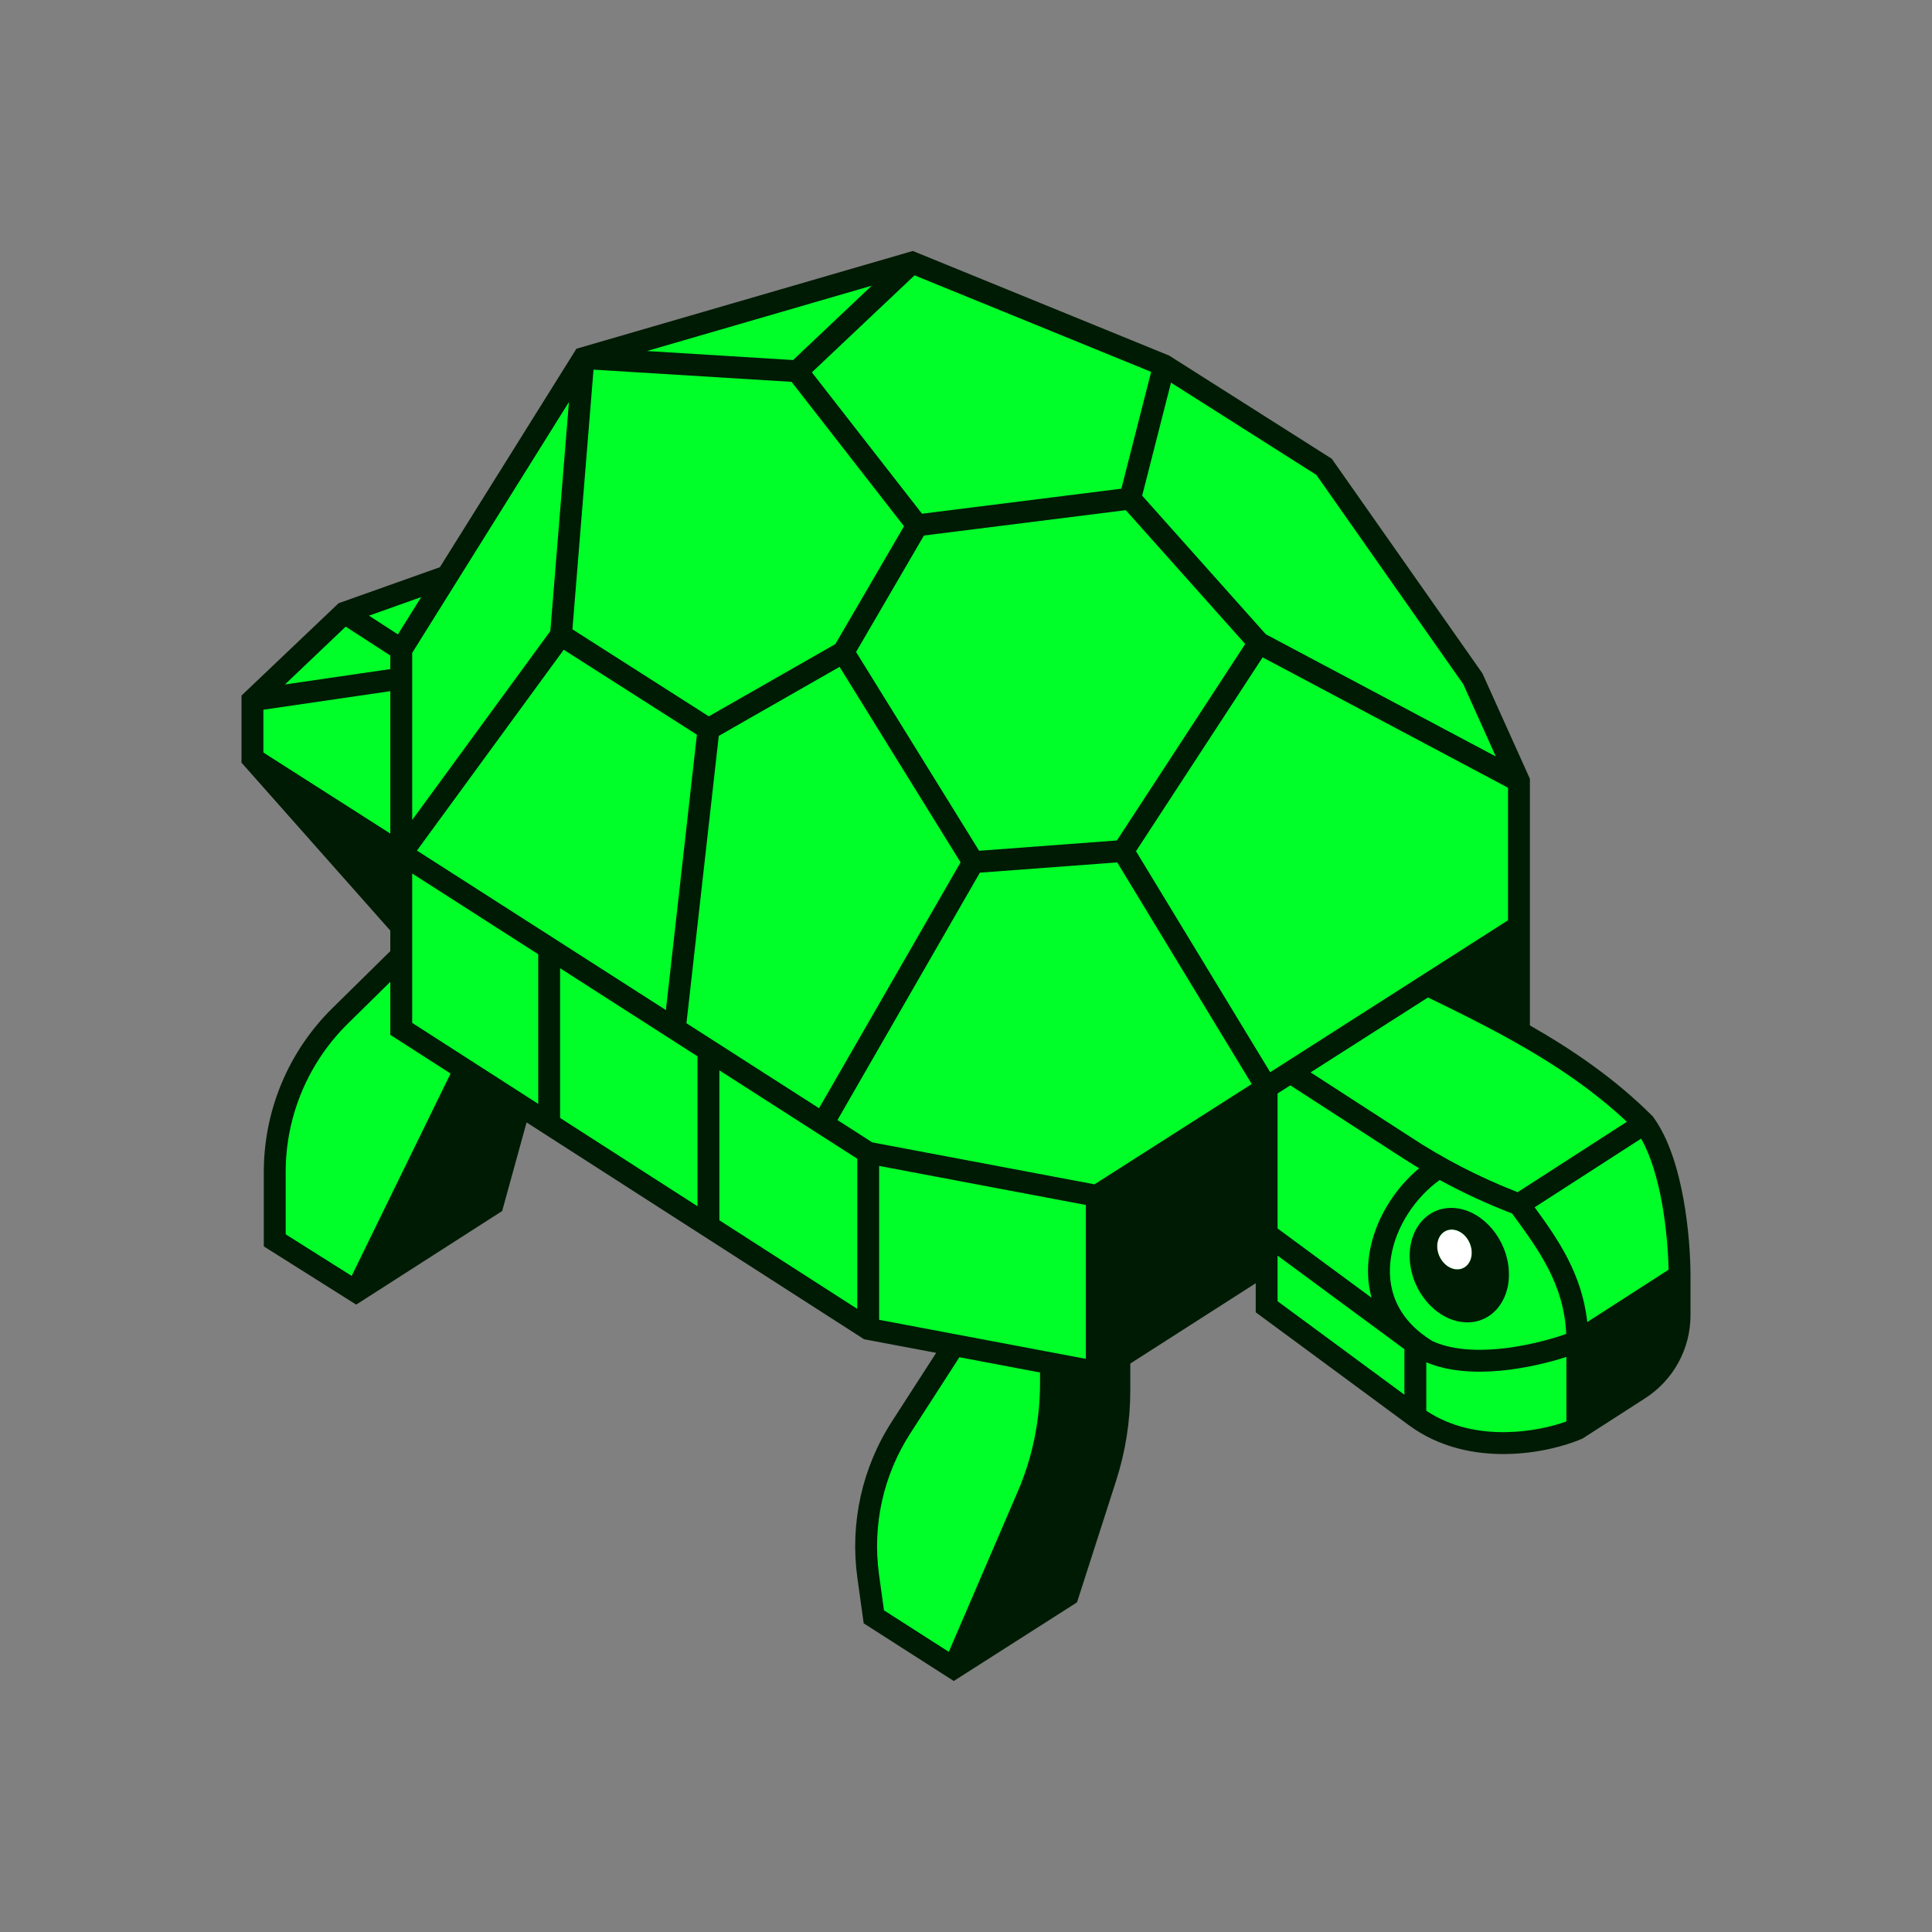 <svg width="48" height="48" viewBox="0 0 48 48" fill="none" xmlns="http://www.w3.org/2000/svg">
<rect x="0" y="0" width="48" height="48" fill="#808080" stroke="none"/>
<path d="M39.016 35.521C40.676 34.739 41.664 32.406 41.84 31.511C41.708 30.486 41.241 28.451 40.792 27.858C40.342 27.266 38.565 26.062 37.688 25.517V19.293L36.577 16.696L32.883 11.565L28.837 8.94L22.611 6.481L14.476 8.94L11.007 14.441L8.605 15.224L6.345 17.576V18.971L9.855 21.048V23.73C9.191 24.385 8.027 25.537 7.475 26.497C6.923 27.457 6.868 29.277 6.769 30.715L8.841 32.078L11.572 26.654L21.493 32.967L23.767 33.487C21.215 36.679 21.392 38.729 21.691 40.019L23.767 41.362L27.542 33.746L31.415 31.311V32.446L35.246 35.174C35.883 35.5 37.355 36.302 39.016 35.521Z" fill="#00FF29"/>
<path d="M35.712 31.043C35.751 31.317 35.972 31.539 36.206 31.539C36.44 31.539 36.599 31.317 36.56 31.043C36.522 30.77 36.301 30.548 36.067 30.548C35.833 30.548 35.674 30.77 35.712 31.043Z" fill="white"/>
<path fill-rule="evenodd" clip-rule="evenodd" d="M14.321 8.664L22.678 6.235L29.047 8.834L33.088 11.398L36.83 16.729L38.01 19.349V25.476C39.096 26.096 40.133 26.808 41.047 27.721L41.062 27.735L41.074 27.752C41.468 28.291 41.695 29.069 41.826 29.794C41.959 30.528 42 31.246 42 31.693V32.678C42 33.51 41.577 34.285 40.878 34.736L39.317 35.741L39.296 35.75C38.886 35.926 38.194 36.114 37.419 36.125C36.643 36.136 35.763 35.969 35.003 35.409L31.198 32.603V31.882L28.082 33.877V34.541C28.082 35.304 27.963 36.062 27.73 36.788L26.758 39.81L23.696 41.764L21.458 40.331L21.301 39.2C21.113 37.845 21.417 36.467 22.159 35.317L23.259 33.611L21.468 33.273L13.497 28.152L13.083 27.886L12.476 30.088L8.85 32.413L6.554 30.966V29.116C6.554 27.586 7.168 26.12 8.258 25.047L9.697 23.63V23.121L6 18.948V17.281L8.412 14.987L10.929 14.092L14.321 8.664ZM9.697 24.394V25.71L11.194 26.672L8.737 31.699L7.098 30.666V29.116C7.098 27.732 7.654 26.406 8.64 25.434L9.697 24.394ZM25.839 34.372V34.099L23.836 33.72L22.616 35.612C21.945 36.652 21.669 37.899 21.84 39.125L21.962 40.008L23.573 41.039L25.285 37.059C25.651 36.21 25.839 35.296 25.839 34.372ZM10.465 14.834L9.886 15.761L9.168 15.296L10.465 14.834ZM9.697 16.286V16.623L7.08 17.005L8.589 15.569L9.697 16.286ZM9.697 17.172V20.709L6.544 18.696V17.633L9.697 17.172ZM31.558 26.639L37.466 22.864V19.571L31.37 16.332L28.224 21.148L31.558 26.639ZM31.449 15.758L37.163 18.794L36.355 16.999L32.705 11.799L29.093 9.507L28.377 12.315L31.449 15.758ZM27.86 12.141L28.6 9.239L22.722 6.841L20.171 9.251L22.907 12.763L27.86 12.141ZM19.704 8.945L21.658 7.098L16.074 8.721L19.704 8.945ZM19.666 9.487L14.746 9.184L14.222 15.635L17.61 17.797L20.754 16.002L22.46 13.074L19.666 9.487ZM17.314 18.253L14.006 16.143L10.359 21.132L13.791 23.33L16.544 25.095L17.314 18.253ZM13.372 23.708L10.241 21.702V25.413L13.372 27.425V23.708ZM13.916 24.056V27.775L17.329 29.968V26.244L13.916 24.056ZM17.873 26.593V30.317L21.298 32.518V28.788L17.873 26.593ZM21.842 28.967V32.79L26.977 33.76V29.937L21.842 28.967ZM27.193 29.424L31.099 26.932L27.757 21.426L24.345 21.681L20.807 27.827L21.672 28.382L27.193 29.424ZM24.326 21.137L27.749 20.881L30.937 16L27.97 12.675L22.955 13.305L21.269 16.198L24.326 21.137ZM23.865 21.425L20.859 16.568L17.858 18.283L17.055 25.422L20.349 27.533L23.865 21.425ZM32.058 26.965L31.741 27.167V30.52L34.076 32.242C33.975 31.875 33.964 31.493 34.026 31.119C34.161 30.312 34.635 29.544 35.258 29.025C35.077 28.917 34.898 28.805 34.723 28.689L34.722 28.689L32.058 26.965ZM37.222 33.514C36.61 33.569 36.027 33.524 35.586 33.317C34.68 32.763 34.435 31.972 34.563 31.208C34.686 30.47 35.162 29.752 35.769 29.317C36.341 29.63 36.939 29.907 37.566 30.148L37.574 30.158C38.239 31.067 38.855 31.907 38.912 33.141C38.481 33.292 37.858 33.456 37.222 33.514ZM34.892 33.52L31.741 31.196V32.328L34.892 34.651V33.52ZM35.436 33.846V35.049C36.048 35.457 36.754 35.591 37.411 35.581C38.011 35.573 38.554 35.446 38.917 35.315V33.713C38.465 33.858 37.876 34 37.271 34.055C36.66 34.111 35.995 34.082 35.436 33.846ZM39.435 32.846L41.455 31.546C41.447 31.122 41.403 30.511 41.291 29.891C41.183 29.294 41.016 28.716 40.773 28.289L38.128 29.995C38.71 30.79 39.306 31.654 39.435 32.846ZM37.706 29.619L40.419 27.87C39.572 27.077 38.618 26.44 37.605 25.872C36.916 25.485 36.202 25.132 35.478 24.782L32.562 26.643L35.02 28.233C35.854 28.782 36.744 29.245 37.706 29.619ZM13.673 15.678L10.241 20.372V16.22L14.135 9.988L13.673 15.678ZM36.456 32.854C35.783 32.854 35.149 32.217 35.039 31.432C34.928 30.646 35.384 30.01 36.056 30.01C36.728 30.01 37.362 30.646 37.473 31.432C37.583 32.217 37.128 32.854 36.456 32.854ZM36.206 31.538C35.972 31.538 35.751 31.317 35.712 31.043C35.674 30.769 35.833 30.548 36.067 30.548C36.301 30.548 36.522 30.769 36.56 31.043C36.599 31.317 36.44 31.538 36.206 31.538Z" fill="#001B04"/>
</svg>
